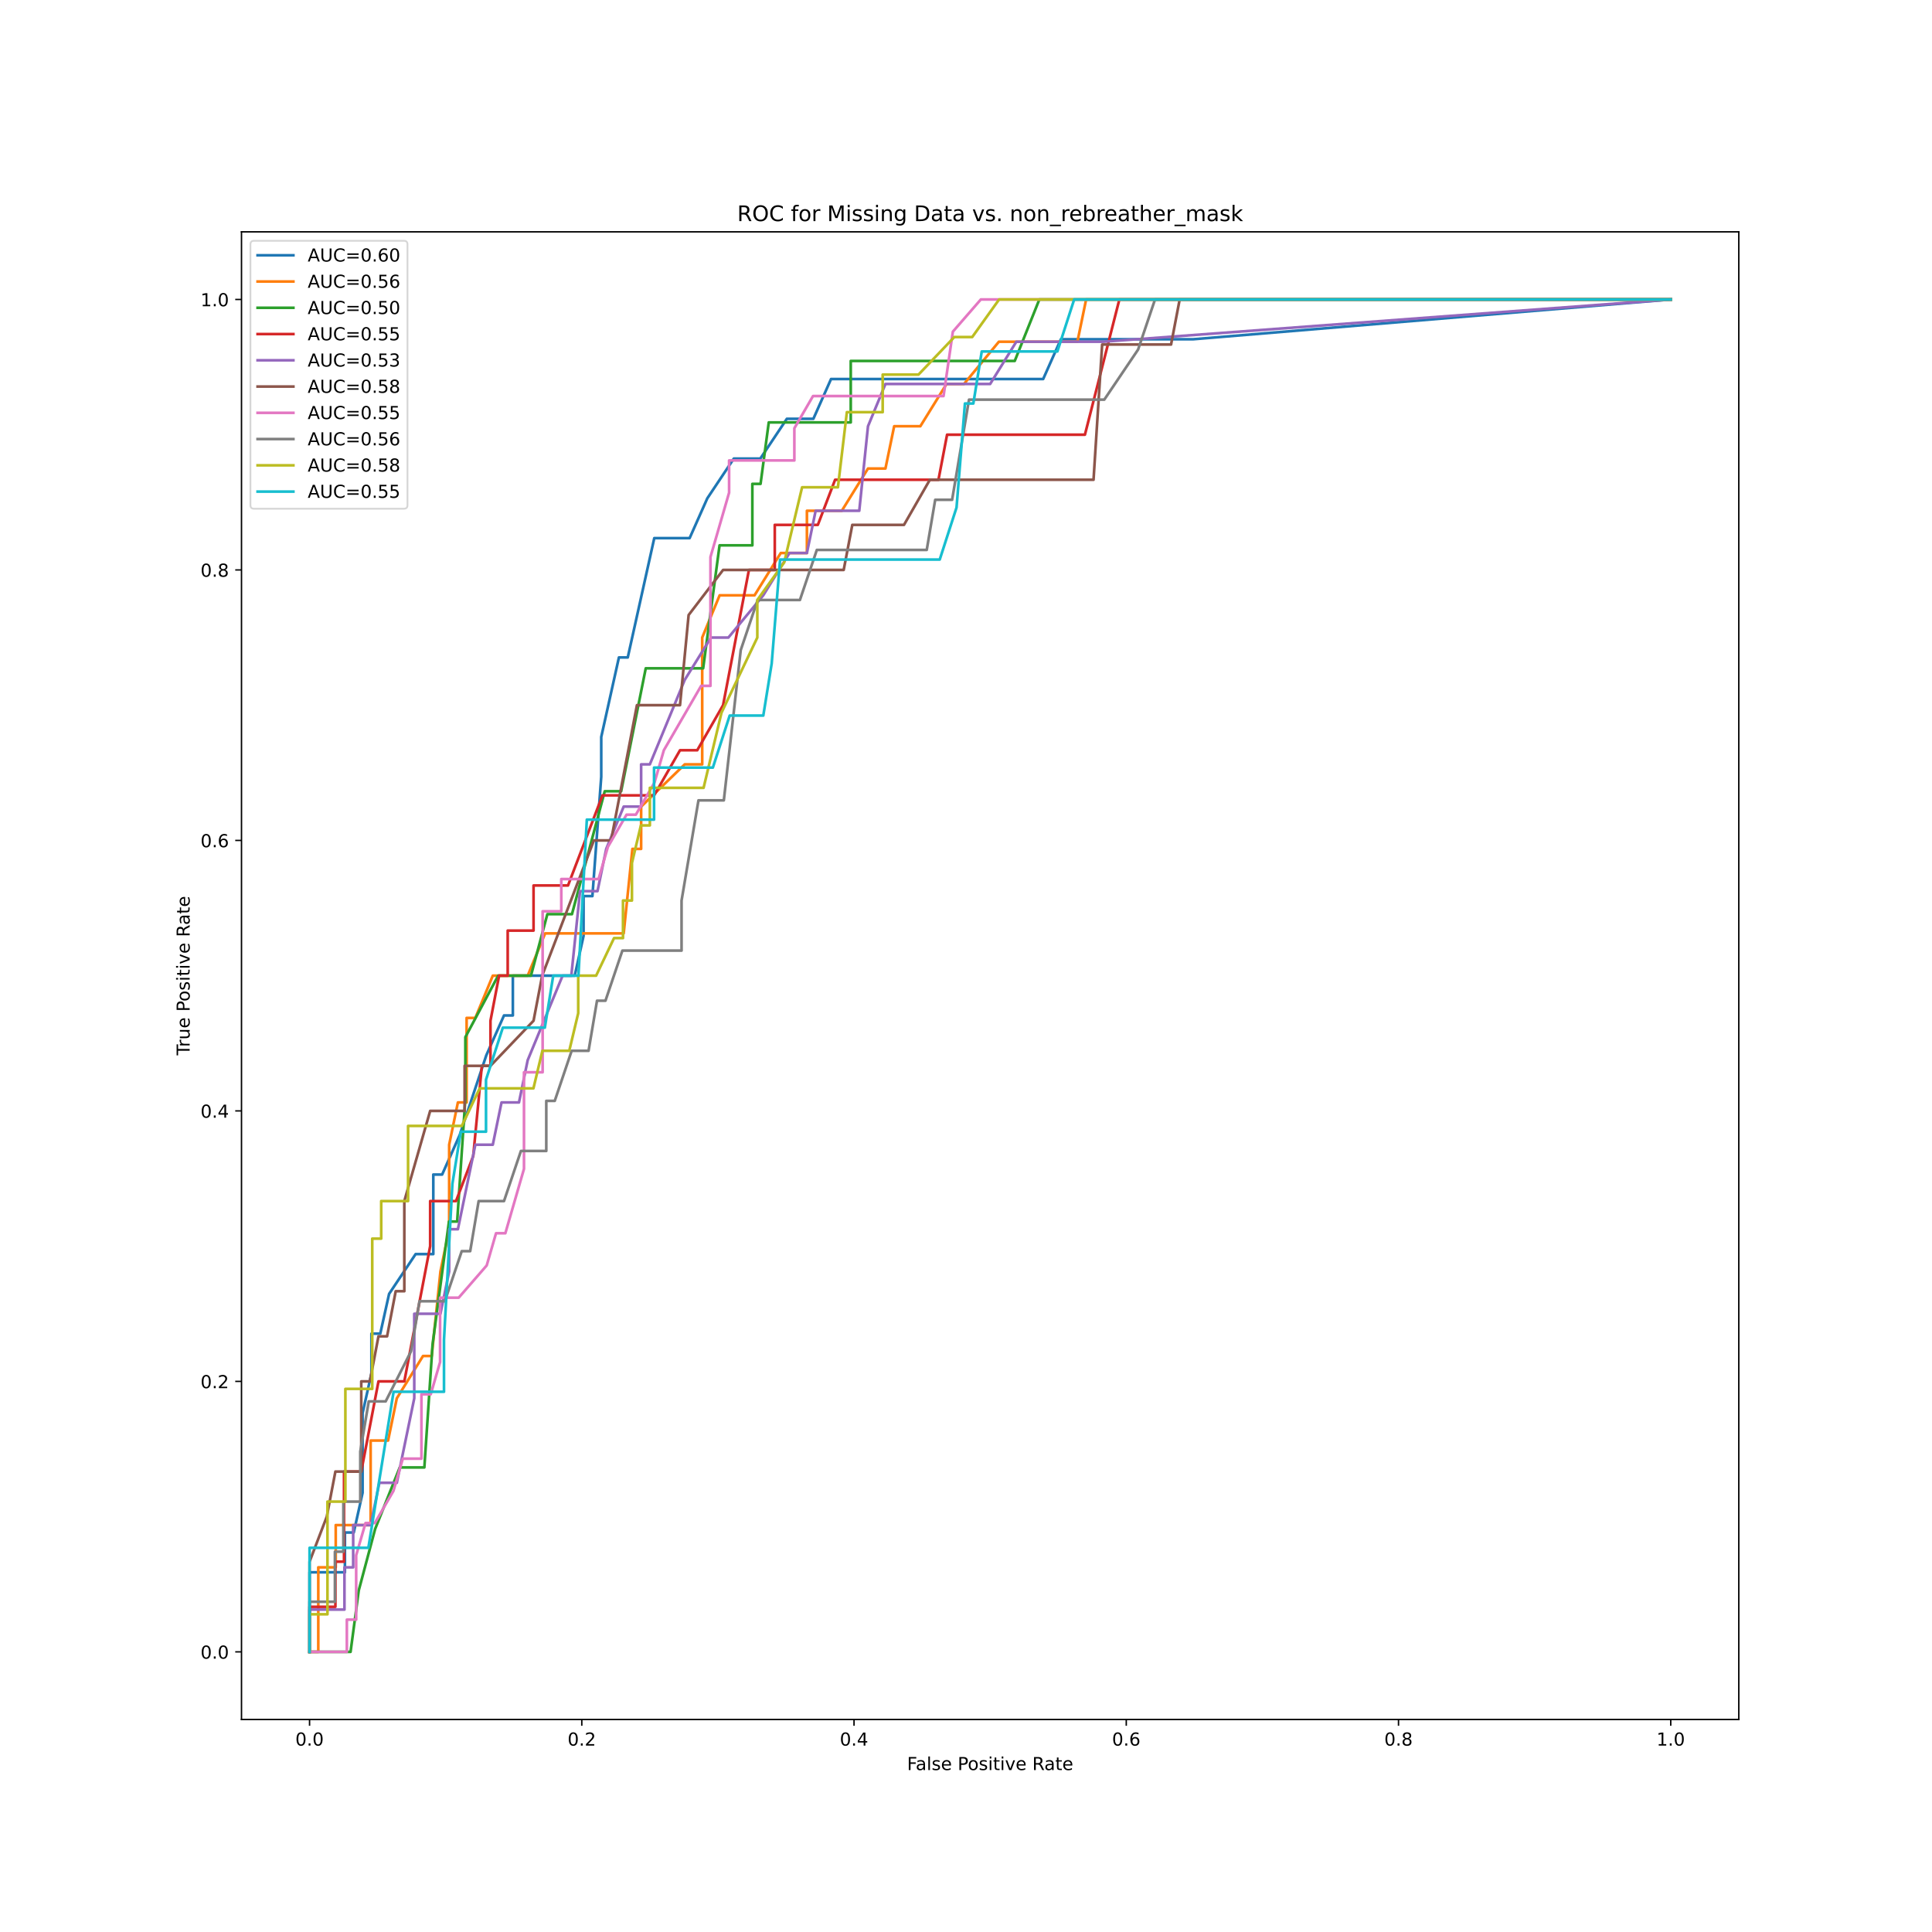 <?xml version="1.0" encoding="utf-8" standalone="no"?>
<!DOCTYPE svg PUBLIC "-//W3C//DTD SVG 1.1//EN"
  "http://www.w3.org/Graphics/SVG/1.1/DTD/svg11.dtd">
<!-- Created with matplotlib (https://matplotlib.org/) -->
<svg height="1080pt" version="1.1" viewBox="0 0 1080 1080" width="1080pt" xmlns="http://www.w3.org/2000/svg" xmlns:xlink="http://www.w3.org/1999/xlink">
 <defs>
  <style type="text/css">
*{stroke-linecap:butt;stroke-linejoin:round;}
  </style>
 </defs>
 <g id="figure_1">
  <g id="patch_1">
   <path d="M 0 1080 
L 1080 1080 
L 1080 0 
L 0 0 
z
" style="fill:#ffffff;"/>
  </g>
  <g id="axes_1">
   <g id="patch_2">
    <path d="M 135 961.2 
L 972 961.2 
L 972 129.6 
L 135 129.6 
z
" style="fill:#ffffff;"/>
   </g>
   <g id="matplotlib.axis_1">
    <g id="xtick_1">
     <g id="line2d_1">
      <defs>
       <path d="M 0 0 
L 0 3.5 
" id="m85630470a2" style="stroke:#000000;stroke-width:0.8;"/>
      </defs>
      <g>
       <use style="stroke:#000000;stroke-width:0.8;" x="173.045" xlink:href="#m85630470a2" y="961.2"/>
      </g>
     </g>
     <g id="text_1">
      <!-- 0.0 -->
      <defs>
       <path d="M 31.781 66.406 
Q 24.172 66.406 20.328 58.906 
Q 16.5 51.422 16.5 36.375 
Q 16.5 21.391 20.328 13.891 
Q 24.172 6.391 31.781 6.391 
Q 39.453 6.391 43.281 13.891 
Q 47.125 21.391 47.125 36.375 
Q 47.125 51.422 43.281 58.906 
Q 39.453 66.406 31.781 66.406 
z
M 31.781 74.219 
Q 44.047 74.219 50.516 64.516 
Q 56.984 54.828 56.984 36.375 
Q 56.984 17.969 50.516 8.266 
Q 44.047 -1.422 31.781 -1.422 
Q 19.531 -1.422 13.062 8.266 
Q 6.594 17.969 6.594 36.375 
Q 6.594 54.828 13.062 64.516 
Q 19.531 74.219 31.781 74.219 
z
" id="DejaVuSans-48"/>
       <path d="M 10.688 12.406 
L 21 12.406 
L 21 0 
L 10.688 0 
z
" id="DejaVuSans-46"/>
      </defs>
      <g transform="translate(165.094 975.798)scale(0.1 -0.1)">
       <use xlink:href="#DejaVuSans-48"/>
       <use x="63.623" xlink:href="#DejaVuSans-46"/>
       <use x="95.41" xlink:href="#DejaVuSans-48"/>
      </g>
     </g>
    </g>
    <g id="xtick_2">
     <g id="line2d_2">
      <g>
       <use style="stroke:#000000;stroke-width:0.8;" x="325.227" xlink:href="#m85630470a2" y="961.2"/>
      </g>
     </g>
     <g id="text_2">
      <!-- 0.2 -->
      <defs>
       <path d="M 19.188 8.297 
L 53.609 8.297 
L 53.609 0 
L 7.328 0 
L 7.328 8.297 
Q 12.938 14.109 22.625 23.891 
Q 32.328 33.688 34.812 36.531 
Q 39.547 41.844 41.422 45.531 
Q 43.312 49.219 43.312 52.781 
Q 43.312 58.594 39.234 62.25 
Q 35.156 65.922 28.609 65.922 
Q 23.969 65.922 18.812 64.312 
Q 13.672 62.703 7.812 59.422 
L 7.812 69.391 
Q 13.766 71.781 18.938 73 
Q 24.125 74.219 28.422 74.219 
Q 39.75 74.219 46.484 68.547 
Q 53.219 62.891 53.219 53.422 
Q 53.219 48.922 51.531 44.891 
Q 49.859 40.875 45.406 35.406 
Q 44.188 33.984 37.641 27.219 
Q 31.109 20.453 19.188 8.297 
z
" id="DejaVuSans-50"/>
      </defs>
      <g transform="translate(317.276 975.798)scale(0.1 -0.1)">
       <use xlink:href="#DejaVuSans-48"/>
       <use x="63.623" xlink:href="#DejaVuSans-46"/>
       <use x="95.41" xlink:href="#DejaVuSans-50"/>
      </g>
     </g>
    </g>
    <g id="xtick_3">
     <g id="line2d_3">
      <g>
       <use style="stroke:#000000;stroke-width:0.8;" x="477.409" xlink:href="#m85630470a2" y="961.2"/>
      </g>
     </g>
     <g id="text_3">
      <!-- 0.4 -->
      <defs>
       <path d="M 37.797 64.312 
L 12.891 25.391 
L 37.797 25.391 
z
M 35.203 72.906 
L 47.609 72.906 
L 47.609 25.391 
L 58.016 25.391 
L 58.016 17.188 
L 47.609 17.188 
L 47.609 0 
L 37.797 0 
L 37.797 17.188 
L 4.891 17.188 
L 4.891 26.703 
z
" id="DejaVuSans-52"/>
      </defs>
      <g transform="translate(469.458 975.798)scale(0.1 -0.1)">
       <use xlink:href="#DejaVuSans-48"/>
       <use x="63.623" xlink:href="#DejaVuSans-46"/>
       <use x="95.41" xlink:href="#DejaVuSans-52"/>
      </g>
     </g>
    </g>
    <g id="xtick_4">
     <g id="line2d_4">
      <g>
       <use style="stroke:#000000;stroke-width:0.8;" x="629.591" xlink:href="#m85630470a2" y="961.2"/>
      </g>
     </g>
     <g id="text_4">
      <!-- 0.6 -->
      <defs>
       <path d="M 33.016 40.375 
Q 26.375 40.375 22.484 35.828 
Q 18.609 31.297 18.609 23.391 
Q 18.609 15.531 22.484 10.953 
Q 26.375 6.391 33.016 6.391 
Q 39.656 6.391 43.531 10.953 
Q 47.406 15.531 47.406 23.391 
Q 47.406 31.297 43.531 35.828 
Q 39.656 40.375 33.016 40.375 
z
M 52.594 71.297 
L 52.594 62.312 
Q 48.875 64.062 45.094 64.984 
Q 41.312 65.922 37.594 65.922 
Q 27.828 65.922 22.672 59.328 
Q 17.531 52.734 16.797 39.406 
Q 19.672 43.656 24.016 45.922 
Q 28.375 48.188 33.594 48.188 
Q 44.578 48.188 50.953 41.516 
Q 57.328 34.859 57.328 23.391 
Q 57.328 12.156 50.688 5.359 
Q 44.047 -1.422 33.016 -1.422 
Q 20.359 -1.422 13.672 8.266 
Q 6.984 17.969 6.984 36.375 
Q 6.984 53.656 15.188 63.938 
Q 23.391 74.219 37.203 74.219 
Q 40.922 74.219 44.703 73.484 
Q 48.484 72.75 52.594 71.297 
z
" id="DejaVuSans-54"/>
      </defs>
      <g transform="translate(621.639 975.798)scale(0.1 -0.1)">
       <use xlink:href="#DejaVuSans-48"/>
       <use x="63.623" xlink:href="#DejaVuSans-46"/>
       <use x="95.41" xlink:href="#DejaVuSans-54"/>
      </g>
     </g>
    </g>
    <g id="xtick_5">
     <g id="line2d_5">
      <g>
       <use style="stroke:#000000;stroke-width:0.8;" x="781.773" xlink:href="#m85630470a2" y="961.2"/>
      </g>
     </g>
     <g id="text_5">
      <!-- 0.8 -->
      <defs>
       <path d="M 31.781 34.625 
Q 24.75 34.625 20.719 30.859 
Q 16.703 27.094 16.703 20.516 
Q 16.703 13.922 20.719 10.156 
Q 24.75 6.391 31.781 6.391 
Q 38.812 6.391 42.859 10.172 
Q 46.922 13.969 46.922 20.516 
Q 46.922 27.094 42.891 30.859 
Q 38.875 34.625 31.781 34.625 
z
M 21.922 38.812 
Q 15.578 40.375 12.031 44.719 
Q 8.5 49.078 8.5 55.328 
Q 8.5 64.062 14.719 69.141 
Q 20.953 74.219 31.781 74.219 
Q 42.672 74.219 48.875 69.141 
Q 55.078 64.062 55.078 55.328 
Q 55.078 49.078 51.531 44.719 
Q 48 40.375 41.703 38.812 
Q 48.828 37.156 52.797 32.312 
Q 56.781 27.484 56.781 20.516 
Q 56.781 9.906 50.312 4.234 
Q 43.844 -1.422 31.781 -1.422 
Q 19.734 -1.422 13.25 4.234 
Q 6.781 9.906 6.781 20.516 
Q 6.781 27.484 10.781 32.312 
Q 14.797 37.156 21.922 38.812 
z
M 18.312 54.391 
Q 18.312 48.734 21.844 45.562 
Q 25.391 42.391 31.781 42.391 
Q 38.141 42.391 41.719 45.562 
Q 45.312 48.734 45.312 54.391 
Q 45.312 60.062 41.719 63.234 
Q 38.141 66.406 31.781 66.406 
Q 25.391 66.406 21.844 63.234 
Q 18.312 60.062 18.312 54.391 
z
" id="DejaVuSans-56"/>
      </defs>
      <g transform="translate(773.821 975.798)scale(0.1 -0.1)">
       <use xlink:href="#DejaVuSans-48"/>
       <use x="63.623" xlink:href="#DejaVuSans-46"/>
       <use x="95.41" xlink:href="#DejaVuSans-56"/>
      </g>
     </g>
    </g>
    <g id="xtick_6">
     <g id="line2d_6">
      <g>
       <use style="stroke:#000000;stroke-width:0.8;" x="933.955" xlink:href="#m85630470a2" y="961.2"/>
      </g>
     </g>
     <g id="text_6">
      <!-- 1.0 -->
      <defs>
       <path d="M 12.406 8.297 
L 28.516 8.297 
L 28.516 63.922 
L 10.984 60.406 
L 10.984 69.391 
L 28.422 72.906 
L 38.281 72.906 
L 38.281 8.297 
L 54.391 8.297 
L 54.391 0 
L 12.406 0 
z
" id="DejaVuSans-49"/>
      </defs>
      <g transform="translate(926.003 975.798)scale(0.1 -0.1)">
       <use xlink:href="#DejaVuSans-49"/>
       <use x="63.623" xlink:href="#DejaVuSans-46"/>
       <use x="95.41" xlink:href="#DejaVuSans-48"/>
      </g>
     </g>
    </g>
    <g id="text_7">
     <!-- False Positive Rate -->
     <defs>
      <path d="M 9.812 72.906 
L 51.703 72.906 
L 51.703 64.594 
L 19.672 64.594 
L 19.672 43.109 
L 48.578 43.109 
L 48.578 34.812 
L 19.672 34.812 
L 19.672 0 
L 9.812 0 
z
" id="DejaVuSans-70"/>
      <path d="M 34.281 27.484 
Q 23.391 27.484 19.188 25 
Q 14.984 22.516 14.984 16.5 
Q 14.984 11.719 18.141 8.906 
Q 21.297 6.109 26.703 6.109 
Q 34.188 6.109 38.703 11.406 
Q 43.219 16.703 43.219 25.484 
L 43.219 27.484 
z
M 52.203 31.203 
L 52.203 0 
L 43.219 0 
L 43.219 8.297 
Q 40.141 3.328 35.547 0.953 
Q 30.953 -1.422 24.312 -1.422 
Q 15.922 -1.422 10.953 3.297 
Q 6 8.016 6 15.922 
Q 6 25.141 12.172 29.828 
Q 18.359 34.516 30.609 34.516 
L 43.219 34.516 
L 43.219 35.406 
Q 43.219 41.609 39.141 45 
Q 35.062 48.391 27.688 48.391 
Q 23 48.391 18.547 47.266 
Q 14.109 46.141 10.016 43.891 
L 10.016 52.203 
Q 14.938 54.109 19.578 55.047 
Q 24.219 56 28.609 56 
Q 40.484 56 46.344 49.844 
Q 52.203 43.703 52.203 31.203 
z
" id="DejaVuSans-97"/>
      <path d="M 9.422 75.984 
L 18.406 75.984 
L 18.406 0 
L 9.422 0 
z
" id="DejaVuSans-108"/>
      <path d="M 44.281 53.078 
L 44.281 44.578 
Q 40.484 46.531 36.375 47.5 
Q 32.281 48.484 27.875 48.484 
Q 21.188 48.484 17.844 46.438 
Q 14.5 44.391 14.5 40.281 
Q 14.5 37.156 16.891 35.375 
Q 19.281 33.594 26.516 31.984 
L 29.594 31.297 
Q 39.156 29.25 43.188 25.516 
Q 47.219 21.781 47.219 15.094 
Q 47.219 7.469 41.188 3.016 
Q 35.156 -1.422 24.609 -1.422 
Q 20.219 -1.422 15.453 -0.562 
Q 10.688 0.297 5.422 2 
L 5.422 11.281 
Q 10.406 8.688 15.234 7.391 
Q 20.062 6.109 24.812 6.109 
Q 31.156 6.109 34.562 8.281 
Q 37.984 10.453 37.984 14.406 
Q 37.984 18.062 35.516 20.016 
Q 33.062 21.969 24.703 23.781 
L 21.578 24.516 
Q 13.234 26.266 9.516 29.906 
Q 5.812 33.547 5.812 39.891 
Q 5.812 47.609 11.281 51.797 
Q 16.75 56 26.812 56 
Q 31.781 56 36.172 55.266 
Q 40.578 54.547 44.281 53.078 
z
" id="DejaVuSans-115"/>
      <path d="M 56.203 29.594 
L 56.203 25.203 
L 14.891 25.203 
Q 15.484 15.922 20.484 11.062 
Q 25.484 6.203 34.422 6.203 
Q 39.594 6.203 44.453 7.469 
Q 49.312 8.734 54.109 11.281 
L 54.109 2.781 
Q 49.266 0.734 44.188 -0.344 
Q 39.109 -1.422 33.891 -1.422 
Q 20.797 -1.422 13.156 6.188 
Q 5.516 13.812 5.516 26.812 
Q 5.516 40.234 12.766 48.109 
Q 20.016 56 32.328 56 
Q 43.359 56 49.781 48.891 
Q 56.203 41.797 56.203 29.594 
z
M 47.219 32.234 
Q 47.125 39.594 43.094 43.984 
Q 39.062 48.391 32.422 48.391 
Q 24.906 48.391 20.391 44.141 
Q 15.875 39.891 15.188 32.172 
z
" id="DejaVuSans-101"/>
      <path id="DejaVuSans-32"/>
      <path d="M 19.672 64.797 
L 19.672 37.406 
L 32.078 37.406 
Q 38.969 37.406 42.719 40.969 
Q 46.484 44.531 46.484 51.125 
Q 46.484 57.672 42.719 61.234 
Q 38.969 64.797 32.078 64.797 
z
M 9.812 72.906 
L 32.078 72.906 
Q 44.344 72.906 50.609 67.359 
Q 56.891 61.812 56.891 51.125 
Q 56.891 40.328 50.609 34.812 
Q 44.344 29.297 32.078 29.297 
L 19.672 29.297 
L 19.672 0 
L 9.812 0 
z
" id="DejaVuSans-80"/>
      <path d="M 30.609 48.391 
Q 23.391 48.391 19.188 42.75 
Q 14.984 37.109 14.984 27.297 
Q 14.984 17.484 19.156 11.844 
Q 23.344 6.203 30.609 6.203 
Q 37.797 6.203 41.984 11.859 
Q 46.188 17.531 46.188 27.297 
Q 46.188 37.016 41.984 42.703 
Q 37.797 48.391 30.609 48.391 
z
M 30.609 56 
Q 42.328 56 49.016 48.375 
Q 55.719 40.766 55.719 27.297 
Q 55.719 13.875 49.016 6.219 
Q 42.328 -1.422 30.609 -1.422 
Q 18.844 -1.422 12.172 6.219 
Q 5.516 13.875 5.516 27.297 
Q 5.516 40.766 12.172 48.375 
Q 18.844 56 30.609 56 
z
" id="DejaVuSans-111"/>
      <path d="M 9.422 54.688 
L 18.406 54.688 
L 18.406 0 
L 9.422 0 
z
M 9.422 75.984 
L 18.406 75.984 
L 18.406 64.594 
L 9.422 64.594 
z
" id="DejaVuSans-105"/>
      <path d="M 18.312 70.219 
L 18.312 54.688 
L 36.812 54.688 
L 36.812 47.703 
L 18.312 47.703 
L 18.312 18.016 
Q 18.312 11.328 20.141 9.422 
Q 21.969 7.516 27.594 7.516 
L 36.812 7.516 
L 36.812 0 
L 27.594 0 
Q 17.188 0 13.234 3.875 
Q 9.281 7.766 9.281 18.016 
L 9.281 47.703 
L 2.688 47.703 
L 2.688 54.688 
L 9.281 54.688 
L 9.281 70.219 
z
" id="DejaVuSans-116"/>
      <path d="M 2.984 54.688 
L 12.5 54.688 
L 29.594 8.797 
L 46.688 54.688 
L 56.203 54.688 
L 35.688 0 
L 23.484 0 
z
" id="DejaVuSans-118"/>
      <path d="M 44.391 34.188 
Q 47.562 33.109 50.562 29.594 
Q 53.562 26.078 56.594 19.922 
L 66.609 0 
L 56 0 
L 46.688 18.703 
Q 43.062 26.031 39.672 28.422 
Q 36.281 30.812 30.422 30.812 
L 19.672 30.812 
L 19.672 0 
L 9.812 0 
L 9.812 72.906 
L 32.078 72.906 
Q 44.578 72.906 50.734 67.672 
Q 56.891 62.453 56.891 51.906 
Q 56.891 45.016 53.688 40.469 
Q 50.484 35.938 44.391 34.188 
z
M 19.672 64.797 
L 19.672 38.922 
L 32.078 38.922 
Q 39.203 38.922 42.844 42.219 
Q 46.484 45.516 46.484 51.906 
Q 46.484 58.297 42.844 61.547 
Q 39.203 64.797 32.078 64.797 
z
" id="DejaVuSans-82"/>
     </defs>
     <g transform="translate(507.034 989.477)scale(0.1 -0.1)">
      <use xlink:href="#DejaVuSans-70"/>
      <use x="48.395" xlink:href="#DejaVuSans-97"/>
      <use x="109.674" xlink:href="#DejaVuSans-108"/>
      <use x="137.457" xlink:href="#DejaVuSans-115"/>
      <use x="189.557" xlink:href="#DejaVuSans-101"/>
      <use x="251.08" xlink:href="#DejaVuSans-32"/>
      <use x="282.867" xlink:href="#DejaVuSans-80"/>
      <use x="339.545" xlink:href="#DejaVuSans-111"/>
      <use x="400.727" xlink:href="#DejaVuSans-115"/>
      <use x="452.826" xlink:href="#DejaVuSans-105"/>
      <use x="480.609" xlink:href="#DejaVuSans-116"/>
      <use x="519.818" xlink:href="#DejaVuSans-105"/>
      <use x="547.602" xlink:href="#DejaVuSans-118"/>
      <use x="606.781" xlink:href="#DejaVuSans-101"/>
      <use x="668.305" xlink:href="#DejaVuSans-32"/>
      <use x="700.092" xlink:href="#DejaVuSans-82"/>
      <use x="767.324" xlink:href="#DejaVuSans-97"/>
      <use x="828.604" xlink:href="#DejaVuSans-116"/>
      <use x="867.812" xlink:href="#DejaVuSans-101"/>
     </g>
    </g>
   </g>
   <g id="matplotlib.axis_2">
    <g id="ytick_1">
     <g id="line2d_7">
      <defs>
       <path d="M 0 0 
L -3.5 0 
" id="m8e7d469b87" style="stroke:#000000;stroke-width:0.8;"/>
      </defs>
      <g>
       <use style="stroke:#000000;stroke-width:0.8;" x="135" xlink:href="#m8e7d469b87" y="923.4"/>
      </g>
     </g>
     <g id="text_8">
      <!-- 0.0 -->
      <g transform="translate(112.097 927.199)scale(0.1 -0.1)">
       <use xlink:href="#DejaVuSans-48"/>
       <use x="63.623" xlink:href="#DejaVuSans-46"/>
       <use x="95.41" xlink:href="#DejaVuSans-48"/>
      </g>
     </g>
    </g>
    <g id="ytick_2">
     <g id="line2d_8">
      <g>
       <use style="stroke:#000000;stroke-width:0.8;" x="135" xlink:href="#m8e7d469b87" y="772.2"/>
      </g>
     </g>
     <g id="text_9">
      <!-- 0.2 -->
      <g transform="translate(112.097 775.999)scale(0.1 -0.1)">
       <use xlink:href="#DejaVuSans-48"/>
       <use x="63.623" xlink:href="#DejaVuSans-46"/>
       <use x="95.41" xlink:href="#DejaVuSans-50"/>
      </g>
     </g>
    </g>
    <g id="ytick_3">
     <g id="line2d_9">
      <g>
       <use style="stroke:#000000;stroke-width:0.8;" x="135" xlink:href="#m8e7d469b87" y="621"/>
      </g>
     </g>
     <g id="text_10">
      <!-- 0.4 -->
      <g transform="translate(112.097 624.799)scale(0.1 -0.1)">
       <use xlink:href="#DejaVuSans-48"/>
       <use x="63.623" xlink:href="#DejaVuSans-46"/>
       <use x="95.41" xlink:href="#DejaVuSans-52"/>
      </g>
     </g>
    </g>
    <g id="ytick_4">
     <g id="line2d_10">
      <g>
       <use style="stroke:#000000;stroke-width:0.8;" x="135" xlink:href="#m8e7d469b87" y="469.8"/>
      </g>
     </g>
     <g id="text_11">
      <!-- 0.6 -->
      <g transform="translate(112.097 473.599)scale(0.1 -0.1)">
       <use xlink:href="#DejaVuSans-48"/>
       <use x="63.623" xlink:href="#DejaVuSans-46"/>
       <use x="95.41" xlink:href="#DejaVuSans-54"/>
      </g>
     </g>
    </g>
    <g id="ytick_5">
     <g id="line2d_11">
      <g>
       <use style="stroke:#000000;stroke-width:0.8;" x="135" xlink:href="#m8e7d469b87" y="318.6"/>
      </g>
     </g>
     <g id="text_12">
      <!-- 0.8 -->
      <g transform="translate(112.097 322.399)scale(0.1 -0.1)">
       <use xlink:href="#DejaVuSans-48"/>
       <use x="63.623" xlink:href="#DejaVuSans-46"/>
       <use x="95.41" xlink:href="#DejaVuSans-56"/>
      </g>
     </g>
    </g>
    <g id="ytick_6">
     <g id="line2d_12">
      <g>
       <use style="stroke:#000000;stroke-width:0.8;" x="135" xlink:href="#m8e7d469b87" y="167.4"/>
      </g>
     </g>
     <g id="text_13">
      <!-- 1.0 -->
      <g transform="translate(112.097 171.199)scale(0.1 -0.1)">
       <use xlink:href="#DejaVuSans-49"/>
       <use x="63.623" xlink:href="#DejaVuSans-46"/>
       <use x="95.41" xlink:href="#DejaVuSans-48"/>
      </g>
     </g>
    </g>
    <g id="text_14">
     <!-- True Positive Rate -->
     <defs>
      <path d="M -0.297 72.906 
L 61.375 72.906 
L 61.375 64.594 
L 35.5 64.594 
L 35.5 0 
L 25.594 0 
L 25.594 64.594 
L -0.297 64.594 
z
" id="DejaVuSans-84"/>
      <path d="M 41.109 46.297 
Q 39.594 47.172 37.812 47.578 
Q 36.031 48 33.891 48 
Q 26.266 48 22.188 43.047 
Q 18.109 38.094 18.109 28.812 
L 18.109 0 
L 9.078 0 
L 9.078 54.688 
L 18.109 54.688 
L 18.109 46.188 
Q 20.953 51.172 25.484 53.578 
Q 30.031 56 36.531 56 
Q 37.453 56 38.578 55.875 
Q 39.703 55.766 41.062 55.516 
z
" id="DejaVuSans-114"/>
      <path d="M 8.5 21.578 
L 8.5 54.688 
L 17.484 54.688 
L 17.484 21.922 
Q 17.484 14.156 20.5 10.266 
Q 23.531 6.391 29.594 6.391 
Q 36.859 6.391 41.078 11.031 
Q 45.312 15.672 45.312 23.688 
L 45.312 54.688 
L 54.297 54.688 
L 54.297 0 
L 45.312 0 
L 45.312 8.406 
Q 42.047 3.422 37.719 1 
Q 33.406 -1.422 27.688 -1.422 
Q 18.266 -1.422 13.375 4.438 
Q 8.5 10.297 8.5 21.578 
z
M 31.109 56 
z
" id="DejaVuSans-117"/>
     </defs>
     <g transform="translate(106.017 589.93)rotate(-90)scale(0.1 -0.1)">
      <use xlink:href="#DejaVuSans-84"/>
      <use x="46.334" xlink:href="#DejaVuSans-114"/>
      <use x="87.447" xlink:href="#DejaVuSans-117"/>
      <use x="150.826" xlink:href="#DejaVuSans-101"/>
      <use x="212.35" xlink:href="#DejaVuSans-32"/>
      <use x="244.137" xlink:href="#DejaVuSans-80"/>
      <use x="300.814" xlink:href="#DejaVuSans-111"/>
      <use x="361.996" xlink:href="#DejaVuSans-115"/>
      <use x="414.096" xlink:href="#DejaVuSans-105"/>
      <use x="441.879" xlink:href="#DejaVuSans-116"/>
      <use x="481.088" xlink:href="#DejaVuSans-105"/>
      <use x="508.871" xlink:href="#DejaVuSans-118"/>
      <use x="568.051" xlink:href="#DejaVuSans-101"/>
      <use x="629.574" xlink:href="#DejaVuSans-32"/>
      <use x="661.361" xlink:href="#DejaVuSans-82"/>
      <use x="728.594" xlink:href="#DejaVuSans-97"/>
      <use x="789.873" xlink:href="#DejaVuSans-116"/>
      <use x="829.082" xlink:href="#DejaVuSans-101"/>
     </g>
    </g>
   </g>
   <g id="line2d_13">
    <path clip-path="url(#p6419148ea5)" d="M 173.045 923.4 
L 173.045 901.165 
L 173.045 878.929 
L 192.809 878.929 
L 192.809 856.694 
L 197.75 856.694 
L 202.691 834.459 
L 202.691 789.988 
L 207.632 767.753 
L 207.632 745.518 
L 212.573 745.518 
L 217.514 723.282 
L 232.337 701.047 
L 242.219 701.047 
L 242.219 656.576 
L 247.16 656.576 
L 257.042 634.341 
L 271.865 589.871 
L 281.747 567.635 
L 286.688 567.635 
L 286.688 545.4 
L 291.629 545.4 
L 321.274 545.4 
L 326.215 523.165 
L 326.215 500.929 
L 331.156 500.929 
L 336.097 434.224 
L 336.097 411.988 
L 345.979 367.518 
L 350.92 367.518 
L 365.743 300.812 
L 380.566 300.812 
L 385.507 300.812 
L 395.389 278.576 
L 410.212 256.341 
L 415.153 256.341 
L 425.035 256.341 
L 439.858 234.106 
L 444.799 234.106 
L 454.681 234.106 
L 464.563 211.871 
L 469.504 211.871 
L 479.385 211.871 
L 494.208 211.871 
L 509.031 211.871 
L 518.913 211.871 
L 523.854 211.871 
L 533.736 211.871 
L 538.677 211.871 
L 548.559 211.871 
L 553.5 211.871 
L 578.205 211.871 
L 583.146 211.871 
L 593.028 189.635 
L 617.733 189.635 
L 632.555 189.635 
L 657.26 189.635 
L 667.142 189.635 
L 933.955 167.4 
" style="fill:none;stroke:#1f77b4;stroke-linecap:square;stroke-width:1.5;"/>
   </g>
   <g id="line2d_14">
    <path clip-path="url(#p6419148ea5)" d="M 173.045 923.4 
L 177.923 923.4 
L 177.923 876.15 
L 187.678 876.15 
L 187.678 852.525 
L 192.556 852.525 
L 207.189 852.525 
L 207.189 805.275 
L 216.944 805.275 
L 221.822 781.65 
L 236.455 758.025 
L 241.332 758.025 
L 246.21 710.775 
L 251.087 687.15 
L 251.087 639.9 
L 255.965 616.275 
L 260.843 616.275 
L 260.843 569.025 
L 265.72 569.025 
L 275.476 545.4 
L 294.986 545.4 
L 304.741 521.775 
L 314.497 521.775 
L 338.885 521.775 
L 348.64 521.775 
L 353.517 474.525 
L 358.395 474.525 
L 358.395 450.9 
L 382.783 427.275 
L 392.538 427.275 
L 392.538 403.65 
L 392.538 356.4 
L 402.294 332.775 
L 416.927 332.775 
L 421.804 332.775 
L 436.437 309.15 
L 441.315 309.15 
L 451.07 309.15 
L 451.07 285.525 
L 460.825 285.525 
L 470.58 285.525 
L 485.213 261.9 
L 494.969 261.9 
L 499.846 238.275 
L 509.601 238.275 
L 514.479 238.275 
L 529.112 214.65 
L 538.867 214.65 
L 558.378 191.025 
L 563.255 191.025 
L 587.643 191.025 
L 597.399 191.025 
L 602.276 191.025 
L 607.154 167.4 
L 612.031 167.4 
L 631.542 167.4 
L 933.955 167.4 
" style="fill:none;stroke:#ff7f0e;stroke-linecap:square;stroke-width:1.5;"/>
   </g>
   <g id="line2d_15">
    <path clip-path="url(#p6419148ea5)" d="M 173.045 923.4 
L 177.629 923.4 
L 182.213 923.4 
L 191.381 923.4 
L 195.964 923.4 
L 200.548 889.036 
L 209.716 854.673 
L 223.467 820.309 
L 237.219 820.309 
L 241.802 751.582 
L 250.97 682.855 
L 255.554 682.855 
L 260.137 614.127 
L 260.137 579.764 
L 278.473 545.4 
L 296.808 545.4 
L 305.975 511.036 
L 315.143 511.036 
L 319.727 511.036 
L 338.062 442.309 
L 347.229 442.309 
L 360.981 373.582 
L 379.316 373.582 
L 393.067 373.582 
L 402.235 304.855 
L 420.57 304.855 
L 420.57 270.491 
L 425.154 270.491 
L 429.738 236.127 
L 443.489 236.127 
L 448.073 236.127 
L 475.576 236.127 
L 475.576 201.764 
L 484.743 201.764 
L 503.078 201.764 
L 507.662 201.764 
L 521.413 201.764 
L 530.581 201.764 
L 544.332 201.764 
L 562.668 201.764 
L 567.251 201.764 
L 581.003 167.4 
L 585.587 167.4 
L 594.754 167.4 
L 622.257 167.4 
L 933.955 167.4 
" style="fill:none;stroke:#2ca02c;stroke-linecap:square;stroke-width:1.5;"/>
   </g>
   <g id="line2d_16">
    <path clip-path="url(#p6419148ea5)" d="M 173.045 923.4 
L 173.045 898.2 
L 182.677 898.2 
L 187.493 898.2 
L 187.493 873 
L 192.309 873 
L 192.309 822.6 
L 201.941 822.6 
L 211.572 772.2 
L 226.02 772.2 
L 240.468 696.6 
L 240.468 671.4 
L 250.1 671.4 
L 254.915 671.4 
L 264.547 646.2 
L 269.363 595.8 
L 274.179 595.8 
L 274.179 570.6 
L 278.995 545.4 
L 283.811 545.4 
L 283.811 520.2 
L 298.258 520.2 
L 298.258 495 
L 317.522 495 
L 336.785 444.6 
L 346.417 444.6 
L 351.233 444.6 
L 365.681 444.6 
L 380.128 419.4 
L 389.76 419.4 
L 404.208 394.2 
L 418.655 318.6 
L 423.471 318.6 
L 433.103 318.6 
L 433.103 293.4 
L 442.735 293.4 
L 457.182 293.4 
L 466.814 268.2 
L 486.078 268.2 
L 500.525 268.2 
L 524.605 268.2 
L 529.421 243 
L 558.316 243 
L 577.579 243 
L 606.475 243 
L 625.738 167.4 
L 933.955 167.4 
" style="fill:none;stroke:#d62728;stroke-linecap:square;stroke-width:1.5;"/>
   </g>
   <g id="line2d_17">
    <path clip-path="url(#p6419148ea5)" d="M 173.045 923.4 
L 173.045 899.775 
L 177.923 899.775 
L 187.678 899.775 
L 192.556 899.775 
L 192.556 876.15 
L 197.434 876.15 
L 197.434 852.525 
L 207.189 852.525 
L 212.066 828.9 
L 221.822 828.9 
L 231.577 781.65 
L 231.577 734.4 
L 246.21 734.4 
L 251.087 710.775 
L 251.087 687.15 
L 255.965 687.15 
L 265.72 639.9 
L 275.476 639.9 
L 280.353 616.275 
L 290.108 616.275 
L 294.986 592.65 
L 314.497 545.4 
L 319.374 545.4 
L 324.252 498.15 
L 334.007 498.15 
L 338.885 474.525 
L 348.64 450.9 
L 358.395 450.9 
L 358.395 427.275 
L 363.273 427.275 
L 382.783 380.025 
L 397.416 356.4 
L 407.171 356.4 
L 426.682 332.775 
L 441.315 309.15 
L 451.07 309.15 
L 455.948 285.525 
L 470.58 285.525 
L 480.336 285.525 
L 485.213 238.275 
L 494.969 214.65 
L 499.846 214.65 
L 529.112 214.65 
L 538.867 214.65 
L 553.5 214.65 
L 568.133 191.025 
L 582.766 191.025 
L 587.643 191.025 
L 616.909 191.025 
L 933.955 167.4 
" style="fill:none;stroke:#9467bd;stroke-linecap:square;stroke-width:1.5;"/>
   </g>
   <g id="line2d_18">
    <path clip-path="url(#p6419148ea5)" d="M 173.045 923.4 
L 173.045 898.2 
L 173.045 873 
L 182.677 847.8 
L 187.493 822.6 
L 192.309 822.6 
L 201.941 822.6 
L 201.941 772.2 
L 206.757 772.2 
L 211.572 747 
L 216.388 747 
L 221.204 721.8 
L 226.02 721.8 
L 226.02 671.4 
L 240.468 621 
L 250.1 621 
L 259.731 621 
L 259.731 595.8 
L 274.179 595.8 
L 298.258 570.6 
L 303.074 545.4 
L 312.706 520.2 
L 331.97 469.8 
L 341.601 469.8 
L 346.417 444.6 
L 356.049 394.2 
L 365.681 394.2 
L 380.128 394.2 
L 384.944 343.8 
L 404.208 318.6 
L 433.103 318.6 
L 457.182 318.6 
L 466.814 318.6 
L 471.63 318.6 
L 476.446 293.4 
L 495.709 293.4 
L 505.341 293.4 
L 519.789 268.2 
L 529.421 268.2 
L 543.868 268.2 
L 563.132 268.2 
L 601.659 268.2 
L 611.291 268.2 
L 616.106 192.6 
L 625.738 192.6 
L 645.002 192.6 
L 654.633 192.6 
L 659.449 167.4 
L 933.955 167.4 
" style="fill:none;stroke:#8c564b;stroke-linecap:square;stroke-width:1.5;"/>
   </g>
   <g id="line2d_19">
    <path clip-path="url(#p6419148ea5)" d="M 173.045 923.4 
L 178.257 923.4 
L 193.892 923.4 
L 193.892 905.4 
L 199.104 905.4 
L 199.104 869.4 
L 204.316 851.4 
L 209.527 851.4 
L 219.951 833.4 
L 225.163 815.4 
L 235.586 815.4 
L 235.586 779.4 
L 240.798 779.4 
L 246.009 761.4 
L 246.009 725.4 
L 256.433 725.4 
L 272.068 707.4 
L 277.28 689.4 
L 282.491 689.4 
L 292.915 653.4 
L 292.915 599.4 
L 303.338 599.4 
L 303.338 581.4 
L 303.338 509.4 
L 313.762 509.4 
L 313.762 491.4 
L 324.185 491.4 
L 334.608 491.4 
L 339.82 473.4 
L 350.243 455.4 
L 355.455 455.4 
L 365.879 437.4 
L 371.09 419.4 
L 391.937 383.4 
L 397.149 383.4 
L 397.149 365.4 
L 397.149 311.4 
L 407.572 275.4 
L 407.572 257.4 
L 423.207 257.4 
L 444.054 257.4 
L 444.054 239.4 
L 454.478 221.4 
L 459.689 221.4 
L 475.324 221.4 
L 527.441 221.4 
L 532.653 185.4 
L 548.288 167.4 
L 553.5 167.4 
L 569.135 167.4 
L 621.252 167.4 
L 631.676 167.4 
L 933.955 167.4 
" style="fill:none;stroke:#e377c2;stroke-linecap:square;stroke-width:1.5;"/>
   </g>
   <g id="line2d_20">
    <path clip-path="url(#p6419148ea5)" d="M 173.045 923.4 
L 173.045 895.4 
L 187.224 895.4 
L 187.224 867.4 
L 191.95 867.4 
L 191.95 839.4 
L 201.402 839.4 
L 201.402 811.4 
L 206.128 783.4 
L 215.581 783.4 
L 229.759 755.4 
L 234.485 727.4 
L 248.664 727.4 
L 258.116 699.4 
L 262.842 699.4 
L 267.568 671.4 
L 281.747 671.4 
L 291.199 643.4 
L 305.377 643.4 
L 305.377 615.4 
L 310.104 615.4 
L 319.556 587.4 
L 329.008 587.4 
L 333.734 559.4 
L 338.46 559.4 
L 347.913 531.4 
L 357.365 531.4 
L 380.996 531.4 
L 380.996 503.4 
L 390.448 447.4 
L 404.626 447.4 
L 414.079 363.4 
L 423.531 335.4 
L 428.257 335.4 
L 437.709 335.4 
L 447.162 335.4 
L 456.614 307.4 
L 461.34 307.4 
L 480.245 307.4 
L 484.971 307.4 
L 494.423 307.4 
L 499.149 307.4 
L 513.328 307.4 
L 518.054 307.4 
L 522.78 279.4 
L 532.232 279.4 
L 541.685 223.4 
L 551.137 223.4 
L 579.494 223.4 
L 588.946 223.4 
L 617.303 223.4 
L 636.208 195.4 
L 645.66 167.4 
L 650.386 167.4 
L 933.955 167.4 
" style="fill:none;stroke:#7f7f7f;stroke-linecap:square;stroke-width:1.5;"/>
   </g>
   <g id="line2d_21">
    <path clip-path="url(#p6419148ea5)" d="M 173.045 923.4 
L 173.045 902.4 
L 183.057 902.4 
L 183.057 839.4 
L 193.069 839.4 
L 193.069 818.4 
L 193.069 776.4 
L 203.081 776.4 
L 208.087 776.4 
L 208.087 734.4 
L 208.087 692.4 
L 213.093 692.4 
L 213.093 671.4 
L 228.111 671.4 
L 228.111 629.4 
L 238.123 629.4 
L 243.129 629.4 
L 258.147 629.4 
L 268.159 608.4 
L 288.183 608.4 
L 298.195 608.4 
L 303.201 587.4 
L 318.219 587.4 
L 323.225 566.4 
L 323.225 545.4 
L 333.237 545.4 
L 343.249 524.4 
L 348.255 524.4 
L 348.255 503.4 
L 353.261 503.4 
L 353.261 482.4 
L 358.267 461.4 
L 363.273 461.4 
L 363.273 440.4 
L 378.291 440.4 
L 383.297 440.4 
L 393.309 440.4 
L 403.321 398.4 
L 423.344 356.4 
L 423.344 335.4 
L 438.362 314.4 
L 448.374 272.4 
L 468.398 272.4 
L 473.404 230.4 
L 483.416 230.4 
L 493.428 230.4 
L 493.428 209.4 
L 498.434 209.4 
L 508.446 209.4 
L 513.452 209.4 
L 533.476 188.4 
L 543.488 188.4 
L 558.506 167.4 
L 578.53 167.4 
L 583.536 167.4 
L 598.554 167.4 
L 628.59 167.4 
L 633.596 167.4 
L 933.955 167.4 
" style="fill:none;stroke:#bcbd22;stroke-linecap:square;stroke-width:1.5;"/>
   </g>
   <g id="line2d_22">
    <path clip-path="url(#p6419148ea5)" d="M 173.045 923.4 
L 173.045 865.246 
L 191.833 865.246 
L 201.227 865.246 
L 205.924 865.246 
L 210.621 836.169 
L 220.015 778.015 
L 248.197 778.015 
L 248.197 748.938 
L 252.894 661.708 
L 257.591 632.631 
L 262.288 632.631 
L 271.682 632.631 
L 271.682 603.554 
L 281.076 574.477 
L 290.47 574.477 
L 304.561 574.477 
L 309.258 545.4 
L 313.955 545.4 
L 323.348 545.4 
L 328.045 458.169 
L 342.136 458.169 
L 351.53 458.169 
L 365.621 458.169 
L 365.621 429.092 
L 379.712 429.092 
L 384.409 429.092 
L 398.5 429.092 
L 407.894 400.015 
L 426.682 400.015 
L 431.379 370.938 
L 436.076 312.785 
L 445.47 312.785 
L 454.864 312.785 
L 492.439 312.785 
L 501.833 312.785 
L 511.227 312.785 
L 525.318 312.785 
L 534.712 283.708 
L 539.409 225.554 
L 544.106 225.554 
L 548.803 196.477 
L 558.197 196.477 
L 576.985 196.477 
L 591.076 196.477 
L 600.47 167.4 
L 609.864 167.4 
L 623.955 167.4 
L 633.348 167.4 
L 652.136 167.4 
L 685.015 167.4 
L 694.409 167.4 
L 933.955 167.4 
" style="fill:none;stroke:#17becf;stroke-linecap:square;stroke-width:1.5;"/>
   </g>
   <g id="patch_3">
    <path d="M 135 961.2 
L 135 129.6 
" style="fill:none;stroke:#000000;stroke-linecap:square;stroke-linejoin:miter;stroke-width:0.8;"/>
   </g>
   <g id="patch_4">
    <path d="M 972 961.2 
L 972 129.6 
" style="fill:none;stroke:#000000;stroke-linecap:square;stroke-linejoin:miter;stroke-width:0.8;"/>
   </g>
   <g id="patch_5">
    <path d="M 135 961.2 
L 972 961.2 
" style="fill:none;stroke:#000000;stroke-linecap:square;stroke-linejoin:miter;stroke-width:0.8;"/>
   </g>
   <g id="patch_6">
    <path d="M 135 129.6 
L 972 129.6 
" style="fill:none;stroke:#000000;stroke-linecap:square;stroke-linejoin:miter;stroke-width:0.8;"/>
   </g>
   <g id="text_15">
    <!-- ROC for Missing Data vs. non_rebreather_mask -->
    <defs>
     <path d="M 39.406 66.219 
Q 28.656 66.219 22.328 58.203 
Q 16.016 50.203 16.016 36.375 
Q 16.016 22.609 22.328 14.594 
Q 28.656 6.594 39.406 6.594 
Q 50.141 6.594 56.422 14.594 
Q 62.703 22.609 62.703 36.375 
Q 62.703 50.203 56.422 58.203 
Q 50.141 66.219 39.406 66.219 
z
M 39.406 74.219 
Q 54.734 74.219 63.906 63.938 
Q 73.094 53.656 73.094 36.375 
Q 73.094 19.141 63.906 8.859 
Q 54.734 -1.422 39.406 -1.422 
Q 24.031 -1.422 14.812 8.828 
Q 5.609 19.094 5.609 36.375 
Q 5.609 53.656 14.812 63.938 
Q 24.031 74.219 39.406 74.219 
z
" id="DejaVuSans-79"/>
     <path d="M 64.406 67.281 
L 64.406 56.891 
Q 59.422 61.531 53.781 63.812 
Q 48.141 66.109 41.797 66.109 
Q 29.297 66.109 22.656 58.469 
Q 16.016 50.828 16.016 36.375 
Q 16.016 21.969 22.656 14.328 
Q 29.297 6.688 41.797 6.688 
Q 48.141 6.688 53.781 8.984 
Q 59.422 11.281 64.406 15.922 
L 64.406 5.609 
Q 59.234 2.094 53.438 0.328 
Q 47.656 -1.422 41.219 -1.422 
Q 24.656 -1.422 15.125 8.703 
Q 5.609 18.844 5.609 36.375 
Q 5.609 53.953 15.125 64.078 
Q 24.656 74.219 41.219 74.219 
Q 47.75 74.219 53.531 72.484 
Q 59.328 70.75 64.406 67.281 
z
" id="DejaVuSans-67"/>
     <path d="M 37.109 75.984 
L 37.109 68.5 
L 28.516 68.5 
Q 23.688 68.5 21.797 66.547 
Q 19.922 64.594 19.922 59.516 
L 19.922 54.688 
L 34.719 54.688 
L 34.719 47.703 
L 19.922 47.703 
L 19.922 0 
L 10.891 0 
L 10.891 47.703 
L 2.297 47.703 
L 2.297 54.688 
L 10.891 54.688 
L 10.891 58.5 
Q 10.891 67.625 15.141 71.797 
Q 19.391 75.984 28.609 75.984 
z
" id="DejaVuSans-102"/>
     <path d="M 9.812 72.906 
L 24.516 72.906 
L 43.109 23.297 
L 61.812 72.906 
L 76.516 72.906 
L 76.516 0 
L 66.891 0 
L 66.891 64.016 
L 48.094 14.016 
L 38.188 14.016 
L 19.391 64.016 
L 19.391 0 
L 9.812 0 
z
" id="DejaVuSans-77"/>
     <path d="M 54.891 33.016 
L 54.891 0 
L 45.906 0 
L 45.906 32.719 
Q 45.906 40.484 42.875 44.328 
Q 39.844 48.188 33.797 48.188 
Q 26.516 48.188 22.312 43.547 
Q 18.109 38.922 18.109 30.906 
L 18.109 0 
L 9.078 0 
L 9.078 54.688 
L 18.109 54.688 
L 18.109 46.188 
Q 21.344 51.125 25.703 53.562 
Q 30.078 56 35.797 56 
Q 45.219 56 50.047 50.172 
Q 54.891 44.344 54.891 33.016 
z
" id="DejaVuSans-110"/>
     <path d="M 45.406 27.984 
Q 45.406 37.75 41.375 43.109 
Q 37.359 48.484 30.078 48.484 
Q 22.859 48.484 18.828 43.109 
Q 14.797 37.75 14.797 27.984 
Q 14.797 18.266 18.828 12.891 
Q 22.859 7.516 30.078 7.516 
Q 37.359 7.516 41.375 12.891 
Q 45.406 18.266 45.406 27.984 
z
M 54.391 6.781 
Q 54.391 -7.172 48.188 -13.984 
Q 42 -20.797 29.203 -20.797 
Q 24.469 -20.797 20.266 -20.094 
Q 16.062 -19.391 12.109 -17.922 
L 12.109 -9.188 
Q 16.062 -11.328 19.922 -12.344 
Q 23.781 -13.375 27.781 -13.375 
Q 36.625 -13.375 41.016 -8.766 
Q 45.406 -4.156 45.406 5.172 
L 45.406 9.625 
Q 42.625 4.781 38.281 2.391 
Q 33.938 0 27.875 0 
Q 17.828 0 11.672 7.656 
Q 5.516 15.328 5.516 27.984 
Q 5.516 40.672 11.672 48.328 
Q 17.828 56 27.875 56 
Q 33.938 56 38.281 53.609 
Q 42.625 51.219 45.406 46.391 
L 45.406 54.688 
L 54.391 54.688 
z
" id="DejaVuSans-103"/>
     <path d="M 19.672 64.797 
L 19.672 8.109 
L 31.594 8.109 
Q 46.688 8.109 53.688 14.938 
Q 60.688 21.781 60.688 36.531 
Q 60.688 51.172 53.688 57.984 
Q 46.688 64.797 31.594 64.797 
z
M 9.812 72.906 
L 30.078 72.906 
Q 51.266 72.906 61.172 64.094 
Q 71.094 55.281 71.094 36.531 
Q 71.094 17.672 61.125 8.828 
Q 51.172 0 30.078 0 
L 9.812 0 
z
" id="DejaVuSans-68"/>
     <path d="M 50.984 -16.609 
L 50.984 -23.578 
L -0.984 -23.578 
L -0.984 -16.609 
z
" id="DejaVuSans-95"/>
     <path d="M 48.688 27.297 
Q 48.688 37.203 44.609 42.844 
Q 40.531 48.484 33.406 48.484 
Q 26.266 48.484 22.188 42.844 
Q 18.109 37.203 18.109 27.297 
Q 18.109 17.391 22.188 11.75 
Q 26.266 6.109 33.406 6.109 
Q 40.531 6.109 44.609 11.75 
Q 48.688 17.391 48.688 27.297 
z
M 18.109 46.391 
Q 20.953 51.266 25.266 53.625 
Q 29.594 56 35.594 56 
Q 45.562 56 51.781 48.094 
Q 58.016 40.188 58.016 27.297 
Q 58.016 14.406 51.781 6.484 
Q 45.562 -1.422 35.594 -1.422 
Q 29.594 -1.422 25.266 0.953 
Q 20.953 3.328 18.109 8.203 
L 18.109 0 
L 9.078 0 
L 9.078 75.984 
L 18.109 75.984 
z
" id="DejaVuSans-98"/>
     <path d="M 54.891 33.016 
L 54.891 0 
L 45.906 0 
L 45.906 32.719 
Q 45.906 40.484 42.875 44.328 
Q 39.844 48.188 33.797 48.188 
Q 26.516 48.188 22.312 43.547 
Q 18.109 38.922 18.109 30.906 
L 18.109 0 
L 9.078 0 
L 9.078 75.984 
L 18.109 75.984 
L 18.109 46.188 
Q 21.344 51.125 25.703 53.562 
Q 30.078 56 35.797 56 
Q 45.219 56 50.047 50.172 
Q 54.891 44.344 54.891 33.016 
z
" id="DejaVuSans-104"/>
     <path d="M 52 44.188 
Q 55.375 50.25 60.062 53.125 
Q 64.75 56 71.094 56 
Q 79.641 56 84.281 50.016 
Q 88.922 44.047 88.922 33.016 
L 88.922 0 
L 79.891 0 
L 79.891 32.719 
Q 79.891 40.578 77.094 44.375 
Q 74.312 48.188 68.609 48.188 
Q 61.625 48.188 57.562 43.547 
Q 53.516 38.922 53.516 30.906 
L 53.516 0 
L 44.484 0 
L 44.484 32.719 
Q 44.484 40.625 41.703 44.406 
Q 38.922 48.188 33.109 48.188 
Q 26.219 48.188 22.156 43.531 
Q 18.109 38.875 18.109 30.906 
L 18.109 0 
L 9.078 0 
L 9.078 54.688 
L 18.109 54.688 
L 18.109 46.188 
Q 21.188 51.219 25.484 53.609 
Q 29.781 56 35.688 56 
Q 41.656 56 45.828 52.969 
Q 50 49.953 52 44.188 
z
" id="DejaVuSans-109"/>
     <path d="M 9.078 75.984 
L 18.109 75.984 
L 18.109 31.109 
L 44.922 54.688 
L 56.391 54.688 
L 27.391 29.109 
L 57.625 0 
L 45.906 0 
L 18.109 26.703 
L 18.109 0 
L 9.078 0 
z
" id="DejaVuSans-107"/>
    </defs>
    <g transform="translate(412.107 123.6)scale(0.12 -0.12)">
     <use xlink:href="#DejaVuSans-82"/>
     <use x="69.482" xlink:href="#DejaVuSans-79"/>
     <use x="148.193" xlink:href="#DejaVuSans-67"/>
     <use x="218.018" xlink:href="#DejaVuSans-32"/>
     <use x="249.805" xlink:href="#DejaVuSans-102"/>
     <use x="285.01" xlink:href="#DejaVuSans-111"/>
     <use x="346.191" xlink:href="#DejaVuSans-114"/>
     <use x="387.305" xlink:href="#DejaVuSans-32"/>
     <use x="419.092" xlink:href="#DejaVuSans-77"/>
     <use x="505.371" xlink:href="#DejaVuSans-105"/>
     <use x="533.154" xlink:href="#DejaVuSans-115"/>
     <use x="585.254" xlink:href="#DejaVuSans-115"/>
     <use x="637.354" xlink:href="#DejaVuSans-105"/>
     <use x="665.137" xlink:href="#DejaVuSans-110"/>
     <use x="728.516" xlink:href="#DejaVuSans-103"/>
     <use x="791.992" xlink:href="#DejaVuSans-32"/>
     <use x="823.779" xlink:href="#DejaVuSans-68"/>
     <use x="900.781" xlink:href="#DejaVuSans-97"/>
     <use x="962.061" xlink:href="#DejaVuSans-116"/>
     <use x="1001.27" xlink:href="#DejaVuSans-97"/>
     <use x="1062.549" xlink:href="#DejaVuSans-32"/>
     <use x="1094.336" xlink:href="#DejaVuSans-118"/>
     <use x="1153.516" xlink:href="#DejaVuSans-115"/>
     <use x="1205.615" xlink:href="#DejaVuSans-46"/>
     <use x="1237.402" xlink:href="#DejaVuSans-32"/>
     <use x="1269.189" xlink:href="#DejaVuSans-110"/>
     <use x="1332.568" xlink:href="#DejaVuSans-111"/>
     <use x="1393.75" xlink:href="#DejaVuSans-110"/>
     <use x="1457.129" xlink:href="#DejaVuSans-95"/>
     <use x="1507.129" xlink:href="#DejaVuSans-114"/>
     <use x="1545.992" xlink:href="#DejaVuSans-101"/>
     <use x="1607.516" xlink:href="#DejaVuSans-98"/>
     <use x="1670.992" xlink:href="#DejaVuSans-114"/>
     <use x="1709.855" xlink:href="#DejaVuSans-101"/>
     <use x="1771.379" xlink:href="#DejaVuSans-97"/>
     <use x="1832.658" xlink:href="#DejaVuSans-116"/>
     <use x="1871.867" xlink:href="#DejaVuSans-104"/>
     <use x="1935.246" xlink:href="#DejaVuSans-101"/>
     <use x="1996.77" xlink:href="#DejaVuSans-114"/>
     <use x="2037.883" xlink:href="#DejaVuSans-95"/>
     <use x="2087.883" xlink:href="#DejaVuSans-109"/>
     <use x="2185.295" xlink:href="#DejaVuSans-97"/>
     <use x="2246.574" xlink:href="#DejaVuSans-115"/>
     <use x="2298.674" xlink:href="#DejaVuSans-107"/>
    </g>
   </g>
   <g id="legend_1">
    <g id="patch_7">
     <path d="M 142 284.381 
L 225.787 284.381 
Q 227.787 284.381 227.787 282.381 
L 227.787 136.6 
Q 227.787 134.6 225.787 134.6 
L 142 134.6 
Q 140 134.6 140 136.6 
L 140 282.381 
Q 140 284.381 142 284.381 
z
" style="fill:#ffffff;opacity:0.8;stroke:#cccccc;stroke-linejoin:miter;"/>
    </g>
    <g id="line2d_23">
     <path d="M 144 142.698 
L 164 142.698 
" style="fill:none;stroke:#1f77b4;stroke-linecap:square;stroke-width:1.5;"/>
    </g>
    <g id="line2d_24"/>
    <g id="text_16">
     <!-- AUC=0.60 -->
     <defs>
      <path d="M 34.188 63.188 
L 20.797 26.906 
L 47.609 26.906 
z
M 28.609 72.906 
L 39.797 72.906 
L 67.578 0 
L 57.328 0 
L 50.688 18.703 
L 17.828 18.703 
L 11.188 0 
L 0.781 0 
z
" id="DejaVuSans-65"/>
      <path d="M 8.688 72.906 
L 18.609 72.906 
L 18.609 28.609 
Q 18.609 16.891 22.844 11.734 
Q 27.094 6.594 36.625 6.594 
Q 46.094 6.594 50.344 11.734 
Q 54.594 16.891 54.594 28.609 
L 54.594 72.906 
L 64.5 72.906 
L 64.5 27.391 
Q 64.5 13.141 57.438 5.859 
Q 50.391 -1.422 36.625 -1.422 
Q 22.797 -1.422 15.734 5.859 
Q 8.688 13.141 8.688 27.391 
z
" id="DejaVuSans-85"/>
      <path d="M 10.594 45.406 
L 73.188 45.406 
L 73.188 37.203 
L 10.594 37.203 
z
M 10.594 25.484 
L 73.188 25.484 
L 73.188 17.188 
L 10.594 17.188 
z
" id="DejaVuSans-61"/>
     </defs>
     <g transform="translate(172 146.198)scale(0.1 -0.1)">
      <use xlink:href="#DejaVuSans-65"/>
      <use x="68.408" xlink:href="#DejaVuSans-85"/>
      <use x="141.602" xlink:href="#DejaVuSans-67"/>
      <use x="211.426" xlink:href="#DejaVuSans-61"/>
      <use x="295.215" xlink:href="#DejaVuSans-48"/>
      <use x="358.838" xlink:href="#DejaVuSans-46"/>
      <use x="390.625" xlink:href="#DejaVuSans-54"/>
      <use x="454.248" xlink:href="#DejaVuSans-48"/>
     </g>
    </g>
    <g id="line2d_25">
     <path d="M 144 157.377 
L 164 157.377 
" style="fill:none;stroke:#ff7f0e;stroke-linecap:square;stroke-width:1.5;"/>
    </g>
    <g id="line2d_26"/>
    <g id="text_17">
     <!-- AUC=0.56 -->
     <defs>
      <path d="M 10.797 72.906 
L 49.516 72.906 
L 49.516 64.594 
L 19.828 64.594 
L 19.828 46.734 
Q 21.969 47.469 24.109 47.828 
Q 26.266 48.188 28.422 48.188 
Q 40.625 48.188 47.75 41.5 
Q 54.891 34.812 54.891 23.391 
Q 54.891 11.625 47.562 5.094 
Q 40.234 -1.422 26.906 -1.422 
Q 22.312 -1.422 17.547 -0.641 
Q 12.797 0.141 7.719 1.703 
L 7.719 11.625 
Q 12.109 9.234 16.797 8.062 
Q 21.484 6.891 26.703 6.891 
Q 35.156 6.891 40.078 11.328 
Q 45.016 15.766 45.016 23.391 
Q 45.016 31 40.078 35.438 
Q 35.156 39.891 26.703 39.891 
Q 22.75 39.891 18.812 39.016 
Q 14.891 38.141 10.797 36.281 
z
" id="DejaVuSans-53"/>
     </defs>
     <g transform="translate(172 160.877)scale(0.1 -0.1)">
      <use xlink:href="#DejaVuSans-65"/>
      <use x="68.408" xlink:href="#DejaVuSans-85"/>
      <use x="141.602" xlink:href="#DejaVuSans-67"/>
      <use x="211.426" xlink:href="#DejaVuSans-61"/>
      <use x="295.215" xlink:href="#DejaVuSans-48"/>
      <use x="358.838" xlink:href="#DejaVuSans-46"/>
      <use x="390.625" xlink:href="#DejaVuSans-53"/>
      <use x="454.248" xlink:href="#DejaVuSans-54"/>
     </g>
    </g>
    <g id="line2d_27">
     <path d="M 144 172.055 
L 164 172.055 
" style="fill:none;stroke:#2ca02c;stroke-linecap:square;stroke-width:1.5;"/>
    </g>
    <g id="line2d_28"/>
    <g id="text_18">
     <!-- AUC=0.50 -->
     <g transform="translate(172 175.555)scale(0.1 -0.1)">
      <use xlink:href="#DejaVuSans-65"/>
      <use x="68.408" xlink:href="#DejaVuSans-85"/>
      <use x="141.602" xlink:href="#DejaVuSans-67"/>
      <use x="211.426" xlink:href="#DejaVuSans-61"/>
      <use x="295.215" xlink:href="#DejaVuSans-48"/>
      <use x="358.838" xlink:href="#DejaVuSans-46"/>
      <use x="390.625" xlink:href="#DejaVuSans-53"/>
      <use x="454.248" xlink:href="#DejaVuSans-48"/>
     </g>
    </g>
    <g id="line2d_29">
     <path d="M 144 186.733 
L 164 186.733 
" style="fill:none;stroke:#d62728;stroke-linecap:square;stroke-width:1.5;"/>
    </g>
    <g id="line2d_30"/>
    <g id="text_19">
     <!-- AUC=0.55 -->
     <g transform="translate(172 190.233)scale(0.1 -0.1)">
      <use xlink:href="#DejaVuSans-65"/>
      <use x="68.408" xlink:href="#DejaVuSans-85"/>
      <use x="141.602" xlink:href="#DejaVuSans-67"/>
      <use x="211.426" xlink:href="#DejaVuSans-61"/>
      <use x="295.215" xlink:href="#DejaVuSans-48"/>
      <use x="358.838" xlink:href="#DejaVuSans-46"/>
      <use x="390.625" xlink:href="#DejaVuSans-53"/>
      <use x="454.248" xlink:href="#DejaVuSans-53"/>
     </g>
    </g>
    <g id="line2d_31">
     <path d="M 144 201.411 
L 164 201.411 
" style="fill:none;stroke:#9467bd;stroke-linecap:square;stroke-width:1.5;"/>
    </g>
    <g id="line2d_32"/>
    <g id="text_20">
     <!-- AUC=0.53 -->
     <defs>
      <path d="M 40.578 39.312 
Q 47.656 37.797 51.625 33 
Q 55.609 28.219 55.609 21.188 
Q 55.609 10.406 48.188 4.484 
Q 40.766 -1.422 27.094 -1.422 
Q 22.516 -1.422 17.656 -0.516 
Q 12.797 0.391 7.625 2.203 
L 7.625 11.719 
Q 11.719 9.328 16.594 8.109 
Q 21.484 6.891 26.812 6.891 
Q 36.078 6.891 40.938 10.547 
Q 45.797 14.203 45.797 21.188 
Q 45.797 27.641 41.281 31.266 
Q 36.766 34.906 28.719 34.906 
L 20.219 34.906 
L 20.219 43.016 
L 29.109 43.016 
Q 36.375 43.016 40.234 45.922 
Q 44.094 48.828 44.094 54.297 
Q 44.094 59.906 40.109 62.906 
Q 36.141 65.922 28.719 65.922 
Q 24.656 65.922 20.016 65.031 
Q 15.375 64.156 9.812 62.312 
L 9.812 71.094 
Q 15.438 72.656 20.344 73.438 
Q 25.25 74.219 29.594 74.219 
Q 40.828 74.219 47.359 69.109 
Q 53.906 64.016 53.906 55.328 
Q 53.906 49.266 50.438 45.094 
Q 46.969 40.922 40.578 39.312 
z
" id="DejaVuSans-51"/>
     </defs>
     <g transform="translate(172 204.911)scale(0.1 -0.1)">
      <use xlink:href="#DejaVuSans-65"/>
      <use x="68.408" xlink:href="#DejaVuSans-85"/>
      <use x="141.602" xlink:href="#DejaVuSans-67"/>
      <use x="211.426" xlink:href="#DejaVuSans-61"/>
      <use x="295.215" xlink:href="#DejaVuSans-48"/>
      <use x="358.838" xlink:href="#DejaVuSans-46"/>
      <use x="390.625" xlink:href="#DejaVuSans-53"/>
      <use x="454.248" xlink:href="#DejaVuSans-51"/>
     </g>
    </g>
    <g id="line2d_33">
     <path d="M 144 216.089 
L 164 216.089 
" style="fill:none;stroke:#8c564b;stroke-linecap:square;stroke-width:1.5;"/>
    </g>
    <g id="line2d_34"/>
    <g id="text_21">
     <!-- AUC=0.58 -->
     <g transform="translate(172 219.589)scale(0.1 -0.1)">
      <use xlink:href="#DejaVuSans-65"/>
      <use x="68.408" xlink:href="#DejaVuSans-85"/>
      <use x="141.602" xlink:href="#DejaVuSans-67"/>
      <use x="211.426" xlink:href="#DejaVuSans-61"/>
      <use x="295.215" xlink:href="#DejaVuSans-48"/>
      <use x="358.838" xlink:href="#DejaVuSans-46"/>
      <use x="390.625" xlink:href="#DejaVuSans-53"/>
      <use x="454.248" xlink:href="#DejaVuSans-56"/>
     </g>
    </g>
    <g id="line2d_35">
     <path d="M 144 230.767 
L 164 230.767 
" style="fill:none;stroke:#e377c2;stroke-linecap:square;stroke-width:1.5;"/>
    </g>
    <g id="line2d_36"/>
    <g id="text_22">
     <!-- AUC=0.55 -->
     <g transform="translate(172 234.267)scale(0.1 -0.1)">
      <use xlink:href="#DejaVuSans-65"/>
      <use x="68.408" xlink:href="#DejaVuSans-85"/>
      <use x="141.602" xlink:href="#DejaVuSans-67"/>
      <use x="211.426" xlink:href="#DejaVuSans-61"/>
      <use x="295.215" xlink:href="#DejaVuSans-48"/>
      <use x="358.838" xlink:href="#DejaVuSans-46"/>
      <use x="390.625" xlink:href="#DejaVuSans-53"/>
      <use x="454.248" xlink:href="#DejaVuSans-53"/>
     </g>
    </g>
    <g id="line2d_37">
     <path d="M 144 245.445 
L 164 245.445 
" style="fill:none;stroke:#7f7f7f;stroke-linecap:square;stroke-width:1.5;"/>
    </g>
    <g id="line2d_38"/>
    <g id="text_23">
     <!-- AUC=0.56 -->
     <g transform="translate(172 248.945)scale(0.1 -0.1)">
      <use xlink:href="#DejaVuSans-65"/>
      <use x="68.408" xlink:href="#DejaVuSans-85"/>
      <use x="141.602" xlink:href="#DejaVuSans-67"/>
      <use x="211.426" xlink:href="#DejaVuSans-61"/>
      <use x="295.215" xlink:href="#DejaVuSans-48"/>
      <use x="358.838" xlink:href="#DejaVuSans-46"/>
      <use x="390.625" xlink:href="#DejaVuSans-53"/>
      <use x="454.248" xlink:href="#DejaVuSans-54"/>
     </g>
    </g>
    <g id="line2d_39">
     <path d="M 144 260.123 
L 164 260.123 
" style="fill:none;stroke:#bcbd22;stroke-linecap:square;stroke-width:1.5;"/>
    </g>
    <g id="line2d_40"/>
    <g id="text_24">
     <!-- AUC=0.58 -->
     <g transform="translate(172 263.623)scale(0.1 -0.1)">
      <use xlink:href="#DejaVuSans-65"/>
      <use x="68.408" xlink:href="#DejaVuSans-85"/>
      <use x="141.602" xlink:href="#DejaVuSans-67"/>
      <use x="211.426" xlink:href="#DejaVuSans-61"/>
      <use x="295.215" xlink:href="#DejaVuSans-48"/>
      <use x="358.838" xlink:href="#DejaVuSans-46"/>
      <use x="390.625" xlink:href="#DejaVuSans-53"/>
      <use x="454.248" xlink:href="#DejaVuSans-56"/>
     </g>
    </g>
    <g id="line2d_41">
     <path d="M 144 274.802 
L 164 274.802 
" style="fill:none;stroke:#17becf;stroke-linecap:square;stroke-width:1.5;"/>
    </g>
    <g id="line2d_42"/>
    <g id="text_25">
     <!-- AUC=0.55 -->
     <g transform="translate(172 278.302)scale(0.1 -0.1)">
      <use xlink:href="#DejaVuSans-65"/>
      <use x="68.408" xlink:href="#DejaVuSans-85"/>
      <use x="141.602" xlink:href="#DejaVuSans-67"/>
      <use x="211.426" xlink:href="#DejaVuSans-61"/>
      <use x="295.215" xlink:href="#DejaVuSans-48"/>
      <use x="358.838" xlink:href="#DejaVuSans-46"/>
      <use x="390.625" xlink:href="#DejaVuSans-53"/>
      <use x="454.248" xlink:href="#DejaVuSans-53"/>
     </g>
    </g>
   </g>
  </g>
 </g>
 <defs>
  <clipPath id="p6419148ea5">
   <rect height="831.6" width="837" x="135" y="129.6"/>
  </clipPath>
 </defs>
</svg>
